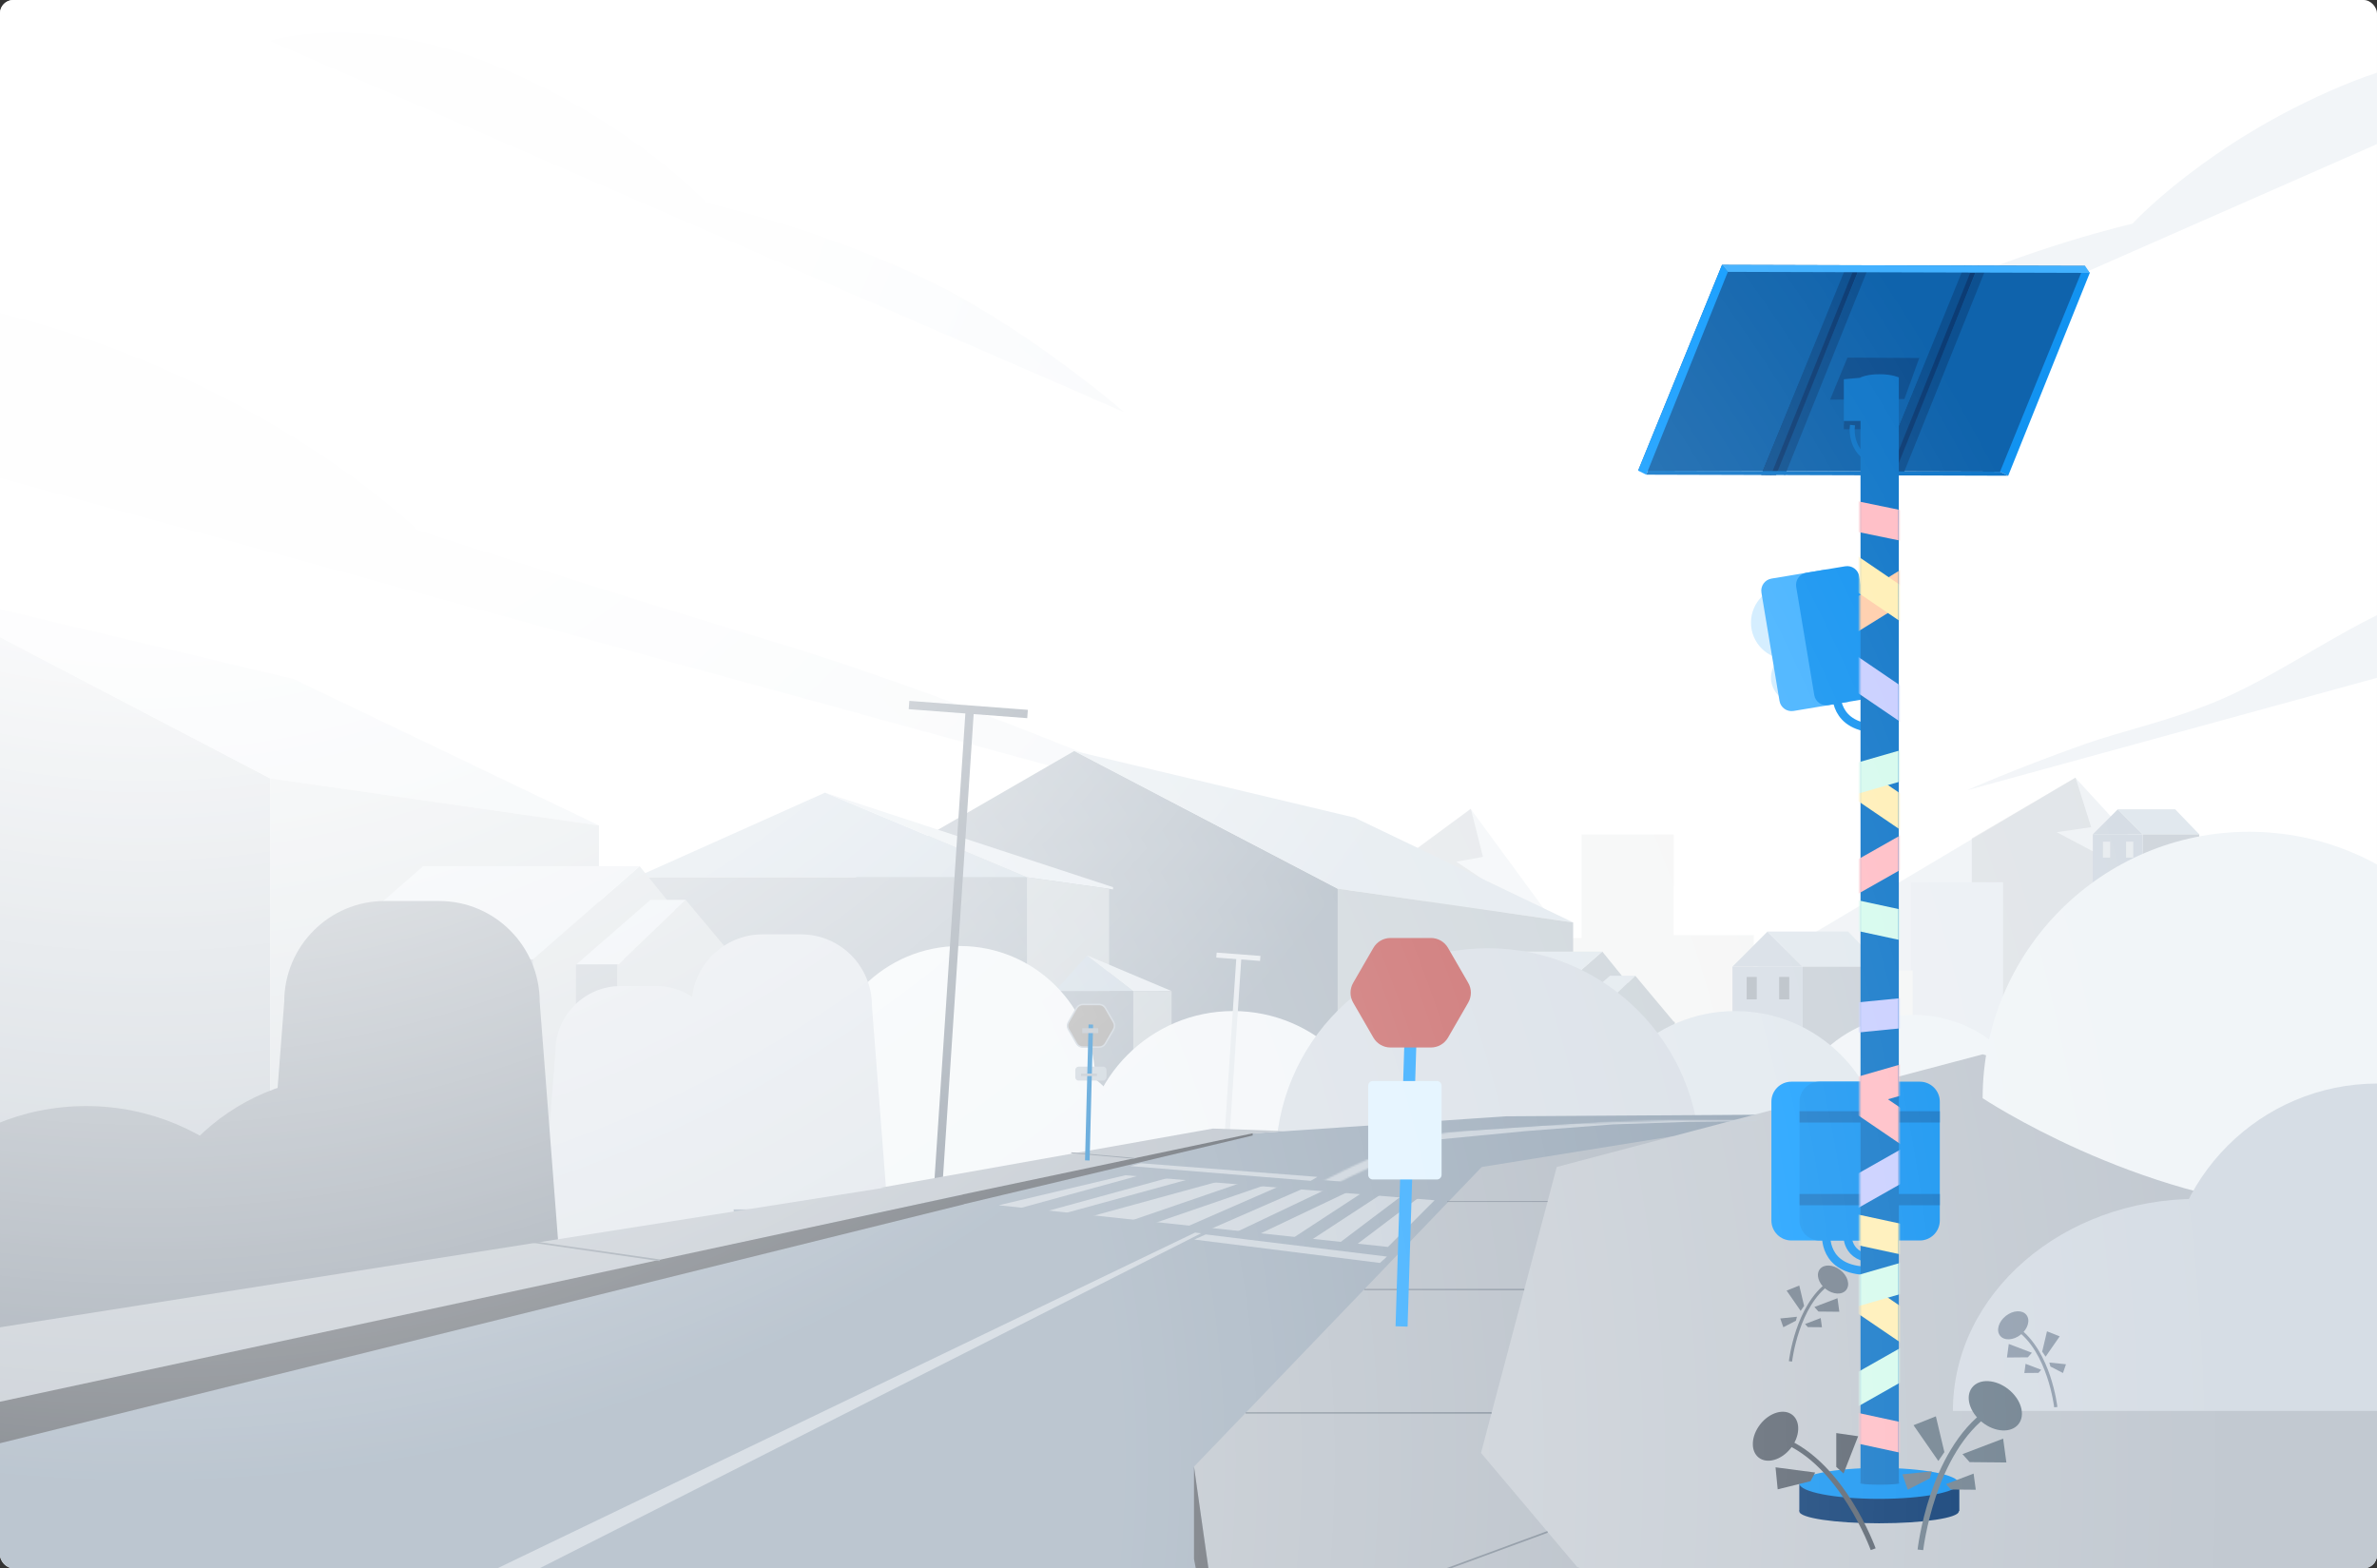 <svg width="1390" height="917" viewBox="0 0 1390 917" fill="none" xmlns="http://www.w3.org/2000/svg">
<rect x="0" y="0" width="1390" height="917" fill="#333333" stroke="none"/>
<g clip-path="url(#clip0_2090_842)">
<rect width="1390" height="917" rx="7.798" fill="white"/>
<g clip-path="url(#clip1_2090_842)">
<path d="M721.676 477.344L-251.958 210.408C-251.958 210.408 -151.899 144.924 1.722 183.524C155.344 222.124 244.183 309.881 244.183 309.881C244.183 309.881 330.858 338.607 452.195 375.2C573.533 411.782 721.686 477.354 721.686 477.354L721.676 477.344Z" fill="#F2F5F8"/>
<path d="M657.095 240.851L157.642 23.918C157.642 23.918 211.96 6.075 290.88 38.78C369.801 71.486 413.335 118.669 413.335 118.669C413.335 118.669 473.46 132.069 535.592 160.534C597.724 188.999 657.105 240.85 657.105 240.85L657.095 240.851Z" fill="#F2F5F8"/>
<path d="M1150.5 462L2124.13 195.064C2124.13 195.064 2024.07 129.58 1870.45 168.18C1716.83 206.781 1627.99 294.538 1627.99 294.538C1627.99 294.538 1576.19 311.703 1496.63 336.403C1473.28 343.656 1447.92 339.016 1420.38 347.321C1380.2 359.437 1337.81 392.403 1298.05 409.276C1269.22 421.509 1242.03 427.017 1219.08 435.117C1178.08 449.602 1150.5 462 1150.5 462Z" fill="#F2F5F8"/>
<path d="M1003.78 254.101L1502.24 34.879C1502.24 34.879 1447.84 17.278 1369.08 50.351C1290.31 83.424 1246.99 130.801 1246.99 130.801C1246.99 130.801 1186.93 144.478 1124.93 173.227C1062.93 201.977 1003.78 254.101 1003.78 254.101Z" fill="#F2F5F8"/>
<g opacity="0.5">
<path d="M1213.54 454.711L1343.37 595.992H975.949L1213.55 454.711H1213.54Z" fill="#E1E8EE"/>
<path opacity="0.21" d="M1222.85 483.663L1213.7 454.723L1153.03 490.204V632.615L1234.63 574.578L1240.35 506.55L1202.75 486.597L1222.85 483.653V483.663Z" fill="#58626E"/>
</g>
<g opacity="0.5">
<path d="M859.962 472.945L960.498 609.976H675.996L859.962 472.945Z" fill="#E7EDF1"/>
<path opacity="0.21" d="M867.185 501.018L860.099 472.945L813.125 507.364L810.464 591.583L876.299 589.204L880.734 523.223L851.609 503.874L867.185 501.018Z" fill="#58626E"/>
</g>
<path d="M924.852 487.941H978.727V677.346H924.852V487.941Z" fill="#F5F6F6"/>
<path d="M871.991 548.465H925.865V677.337H871.991V548.465Z" fill="#F5F6F6"/>
<path d="M821.744 582.305H875.619V677.333H821.744V582.305Z" fill="#F5F6F6"/>
<path d="M779.086 524.191H832.961V677.345H779.086V524.191Z" fill="#F5F6F6"/>
<path d="M734.16 487.941H788.035V677.346H734.16V487.941Z" fill="#F5F6F6"/>
<path d="M681.309 548.465H735.184V677.337H681.309V548.465Z" fill="#F5F6F6"/>
<path d="M631.051 582.305H684.926V677.333H631.051V582.305Z" fill="#F5F6F6"/>
<path d="M588.397 524.191H642.271V677.345H588.397V524.191Z" fill="#F5F6F6"/>
<path d="M1117.46 515.84H1171.34V677.337H1117.46V515.84Z" fill="#ECF0F4"/>
<path d="M1064.61 567.453H1118.49V677.337H1064.61V567.453Z" fill="#F5F6F6"/>
<path d="M1014.36 596.312H1068.24V677.334H1014.36V596.312Z" fill="#F5F6F6"/>
<path d="M971.709 546.758H1025.58V677.346H971.709V546.758Z" fill="#F5F6F6"/>
<path d="M1054.12 565.216L1033.6 544.707L1013.09 565.216H1054.12Z" fill="#D6DDE5"/>
<path d="M1013.08 565.215H1054.12V616H1013.08V565.215Z" fill="#D6DDE5"/>
<path d="M1040.4 571.25H1046.31V584.341H1040.4V571.25Z" fill="#B7BEC5"/>
<path d="M1021.4 571.25H1027.31V584.341H1021.4V571.25Z" fill="#B7BEC5"/>
<path d="M1033.6 544.707H1080.72L1100.49 565.216H1054.12L1033.6 544.707Z" fill="#E1E8EE"/>
<path d="M1054.13 565.215H1100.49V616H1054.13V565.215Z" fill="#CAD1D8"/>
<path d="M1253.03 487.852L1238.42 473.23L1223.81 487.852H1253.03Z" fill="#D6DDE5"/>
<path d="M1223.81 487.852H1253.03V524.025H1223.81V487.852Z" fill="#D6DDE5"/>
<path d="M1243.27 492.152H1247.48V501.481H1243.27V492.152Z" fill="#E9EDF0"/>
<path d="M1229.74 492.152H1233.95V501.481H1229.74V492.152Z" fill="#E9EDF0"/>
<path d="M1238.42 473.23H1271.98L1286.07 487.852H1253.03L1238.42 473.23Z" fill="#E1E8EE"/>
<path d="M1253.04 487.852H1286.07V524.025H1253.04V487.852Z" fill="#D1D7DD"/>
<path d="M488.844 519.633L628.203 439.117L782.271 519.633V682.222H488.844V519.633Z" fill="#ABB6C1"/>
<path d="M792.126 478.095L628.205 439.117L782.273 519.633L919.944 539.373L792.126 478.095Z" fill="#E1E8EE"/>
<path d="M782.271 519.633V682.221H919.942V539.373" fill="#CAD2D8"/>
<path d="M892.305 595.424L936.969 556.426L968.627 595.424H892.305Z" fill="#CAD2D8"/>
<path d="M801.648 595.424L846.313 556.426H936.968L892.303 595.424H801.648Z" fill="#E1E8EE"/>
<path d="M927.631 597.927L956.24 570.512L979.189 597.927H927.631Z" fill="#CAD2D8"/>
<path d="M910.014 597.927L941.497 570.512H956.241L927.632 597.927H910.014Z" fill="#E1E8EE"/>
<path d="M979.379 597.508H927.744V681.938H979.379V597.508Z" fill="#CAD2D8"/>
<path d="M927.743 597.508H910.299V681.938H927.743V597.508Z" fill="#ABB6C1"/>
<path d="M892.303 595.426H801.648V682.222H892.303V595.426Z" fill="#ABB6C1"/>
<path d="M482.459 463.484L600.541 512.963H371.873L482.459 463.484Z" fill="#C8D5E0"/>
<path d="M600.532 512.965H373.746V646.038H600.532V512.965Z" fill="#ABB6C1"/>
<path d="M482.459 463.484L650.877 518.753V520.04L600.541 512.963L482.459 463.484Z" fill="#E1E8EE"/>
<path d="M648.557 646.048H600.541V512.965L648.557 519.72V646.048Z" fill="#CAD2D8"/>
<path d="M616.975 579.498H662.583L635.69 558.648L616.975 579.498Z" fill="#C8D5E0"/>
<path d="M635.691 558.649L685.111 579.499H662.585L635.691 558.649Z" fill="#E1E8EE"/>
<path d="M685.111 646.046H662.584V579.5L685.111 579.529V646.046Z" fill="#CAD2D8"/>
<path d="M662.583 646.046H616.975V579.5L662.583 579.529V646.046Z" fill="#ABB6C1"/>
<path d="M-251.969 455.09L-57.291 342.613L157.935 455.09V682.218H-251.969V455.09Z" fill="#ABB6C1"/>
<path d="M171.7 397.063L-57.289 342.613L157.937 455.09L350.256 482.666L171.7 397.063Z" fill="#E1E8EE"/>
<path d="M157.934 455.094V682.221H350.253V482.67" fill="#CAD2D8"/>
<path d="M311.645 560.971L374.039 506.492L418.263 560.971H311.645Z" fill="#CAD2D8"/>
<path d="M185.004 560.971L247.398 506.492H374.038L311.644 560.971H185.004Z" fill="#E1E8EE"/>
<path d="M360.996 564.466L400.961 526.168L433.021 564.466H360.996Z" fill="#CAD2D8"/>
<path d="M336.383 564.466L380.364 526.168H400.96L360.995 564.466H336.383Z" fill="#E1E8EE"/>
<path d="M433.284 563.883H361.152V681.828H433.284V563.883Z" fill="#CAD2D8"/>
<path d="M361.154 563.883H336.785V681.828H361.154V563.883Z" fill="#ABB6C1"/>
<path d="M311.644 560.973H185.004V682.222H311.644V560.973Z" fill="#ABB6C1"/>
<path d="M1194.31 668.784C1194.31 627.162 1160.57 593.426 1118.95 593.426C1077.34 593.426 1043.6 627.172 1043.6 668.784" fill="#F1F5F8"/>
<path d="M1102.07 678.535C1102.07 630.295 1062.97 591.188 1014.72 591.188C966.484 591.188 927.377 630.295 927.377 678.535" fill="#E1E8EE"/>
<path d="M808.477 678.531C808.477 630.291 769.369 591.184 721.129 591.184C672.888 591.184 633.781 630.291 633.781 678.531" fill="#F1F5F8"/>
<path d="M503.115 681.449C503.115 633.209 464.008 594.102 415.767 594.102C367.527 594.102 328.42 633.209 328.42 681.449" fill="#F1F5F8"/>
<path d="M994.158 678.534C994.158 610.008 938.607 554.457 870.082 554.457C801.556 554.457 746.005 610.008 746.005 678.534" fill="#D6DDE5"/>
<path d="M609.422 620.625H483.678C455.245 620.625 432.163 643.707 432.163 672.141V758.338H660.938V672.141C660.938 643.707 637.855 620.625 609.422 620.625Z" fill="#F1F5F8"/>
<path d="M640.527 632.417C640.527 588.641 605.046 553.16 561.27 553.16C517.494 553.16 482.013 588.641 482.013 632.417" fill="#F1F5F8"/>
<path d="M1465.18 1011.32H1011.54C967.84 1011.32 925.838 994.376 894.363 964.051L841.405 913.023C808.731 881.548 801.937 831.758 824.98 792.68L890.036 682.347L995.475 687.65L1053.97 651.633L880.805 652.725L732.954 662.657L568.425 698.044L309.14 678.419L241.882 708.149L399.792 734.312L-41.859 829.301V1171.48H1463.07L1465.18 1011.31V1011.32Z" fill="#8FA0B1"/>
<path d="M519.061 707.174H395.268L404.459 587.928C404.459 564.958 423.029 546.34 445.938 546.34H468.391C491.3 546.34 509.87 564.958 509.87 587.928L519.061 707.174Z" fill="#D6DDE5"/>
<path d="M430.359 724.717H316.312L324.78 614.866C324.78 593.706 341.888 576.555 362.993 576.555H383.678C404.784 576.555 421.891 593.706 421.891 614.866L430.359 724.717Z" fill="#D6DDE5"/>
<path d="M1464.18 1069.6L947.634 1064.9L724.464 958.786C716.51 955.004 710.983 947.479 709.735 938.764L698.214 857.577L866.476 682.365L978.378 664.371L1354.43 682.365L1463.07 723.451L1463.27 749.915L1464.18 1069.61V1069.6Z" fill="#ADB6C0"/>
<path d="M1464.18 952.724H1008.01L922.232 916.2L866.047 849.556L910.33 682.356L1159.39 616.492L1463.07 703.499L1464.18 952.724Z" fill="#C2C9D1"/>
<path d="M548.901 689.715L567.178 413.684" stroke="#73808E" stroke-width="4.874" stroke-miterlimit="10"/>
<path d="M600.875 417.496L531.57 412.242" stroke="#73808E" stroke-width="4.874" stroke-miterlimit="10"/>
<path d="M717.757 660.973L724.512 559.004" stroke="#E3E8ED" stroke-width="2.924" stroke-miterlimit="10"/>
<path d="M736.959 560.405L711.352 558.465" stroke="#E3E8ED" stroke-width="2.924" stroke-miterlimit="10"/>
<path d="M872.244 826.145H728.4" stroke="#73808E" stroke-width="0.975" stroke-miterlimit="10"/>
<path d="M891.352 754.02H797.736" stroke="#73808E" stroke-width="0.731" stroke-miterlimit="10"/>
<path d="M904.967 702.582H846.257" stroke="#73808E" stroke-width="0.487" stroke-miterlimit="10"/>
<path d="M904.967 895.73L728.4 960.649" stroke="#73808E" stroke-width="0.975" stroke-miterlimit="10"/>
<path d="M1464.66 1094.16H973.154C956.359 1094.16 939.759 1090.44 924.572 1083.27L737.565 994.989C721.297 987.308 709.687 972.297 706.344 954.615L698.215 911.57V857.578L708.888 932.761C710.662 945.238 718.567 955.989 729.943 961.399L929.553 1056.31C941.465 1061.97 954.468 1064.97 967.656 1065.09L1464.18 1069.61L1464.66 1094.17V1094.16Z" fill="#414851"/>
<mask id="mask0_2090_842" style="mask-type:alpha" maskUnits="userSpaceOnUse" x="772" y="655" width="255" height="41">
<path d="M773.473 693.527C786.632 686.379 823.38 668.281 845.604 664.772C867.829 661.262 941.293 658.436 975.247 657.461H1026.91" stroke="#C1CBD5" stroke-width="4.874"/>
</mask>
<g mask="url(#mask0_2090_842)">
<path d="M798.817 692.066L768.6 689.629L812.951 664.285L1029.83 649.664L1030.1 655.513L986.457 656L943.081 657.462L892.393 661.361L841.706 666.235L798.817 692.066Z" fill="#C1CBD5"/>
</g>
<path d="M514.813 694.502L564.525 699.376L732.67 662.823L750.703 661.361L709.276 659.898L514.813 694.502Z" fill="#ADB6C0"/>
<path d="M153.179 754.936H328.635L315.607 585.823C315.607 553.248 289.288 526.844 256.818 526.844H224.996C192.526 526.844 166.206 553.248 166.206 585.823L153.179 754.936Z" fill="#73808E"/>
<path d="M328.635 754.935C328.635 685.489 272.555 629.191 203.379 629.191C134.202 629.191 78.123 685.489 78.123 754.935" fill="#73808E"/>
<path d="M186.32 782.229C186.32 707.4 125.441 646.738 50.342 646.738C-24.756 646.738 -85.636 707.4 -85.636 782.229" fill="#73808E"/>
<path d="M563.063 698.398V704.247L732.533 663.951V662.664" fill="#414851"/>
<path d="M562.926 698.399L-23.389 826.092V779.791L517.112 694.5L562.926 698.399Z" fill="#ADB6C0"/>
<path d="M563.414 704.247V698.398L-2.918 820.243V844.612L563.414 704.247Z" fill="#414851"/>
<path d="M300.717 724.66L385.822 736.923" stroke="#73808E" stroke-width="0.975" stroke-miterlimit="10"/>
<path d="M626.423 674.031L663.541 677.336" stroke="#73808E" stroke-width="0.487" stroke-miterlimit="10"/>
<path d="M1470.94 642.135C1470.94 556.103 1401.19 486.359 1315.16 486.359C1229.13 486.359 1159.39 556.103 1159.39 642.135C1159.39 642.135 1248.92 701.731 1350.77 707.677C1452.62 713.623 1477.88 716.557 1477.88 716.557L1470.95 642.135H1470.94Z" fill="#F1F5F8"/>
<path d="M1514.49 757.643C1514.49 689.118 1458.94 633.566 1390.42 633.566C1321.89 633.566 1266.34 689.118 1266.34 757.643" fill="#D6DDE5"/>
<path d="M1428 825C1428 756.517 1363.98 701 1285 701C1206.02 701 1142 756.517 1142 825" fill="#D6DDE5"/>
<path d="M1201.23 822.894L1203.1 822.689C1203.1 822.601 1202.14 814.296 1198.84 804.471C1195.78 795.357 1190 783.026 1179.89 776.027L1178.81 777.567C1197.4 790.424 1201.19 822.572 1201.22 822.894H1201.23Z" fill="#929FAF"/>
<path d="M1169.58 781.018C1167.18 777.985 1168.69 772.802 1172.94 769.44C1177.19 766.079 1182.58 765.812 1184.98 768.845C1187.38 771.878 1185.87 777.061 1181.62 780.422C1177.37 783.784 1171.98 784.05 1169.58 781.018Z" fill="#929FAF"/>
<path d="M1196.21 793.271L1204.45 781.399L1197.02 778.445L1194.21 790.328L1196.21 793.271Z" fill="#929FAF"/>
<path d="M1188.19 790.989L1174.68 785.852L1173.61 793.767L1185.82 793.65L1188.19 790.989Z" fill="#929FAF"/>
<path d="M1193.65 800.941L1184.5 797.461L1183.78 802.822L1192.04 802.744L1193.65 800.941Z" fill="#929FAF"/>
<path d="M1198.4 796.703L1208.12 797.717L1206.37 802.825L1199.02 799.033L1198.4 796.703Z" fill="#929FAF"/>
<path d="M1047.95 796.128L1046.09 795.923C1046.09 795.835 1047.05 787.531 1050.35 777.705C1053.41 768.591 1059.18 756.26 1069.3 749.262L1070.37 750.802C1051.78 763.659 1048 795.806 1047.96 796.128H1047.95Z" fill="#73808E"/>
<path d="M1067.57 753.665C1063.32 750.304 1061.81 745.12 1064.21 742.088C1066.61 739.055 1072 739.322 1076.25 742.683C1080.51 746.045 1082.01 751.228 1079.61 754.26C1077.22 757.293 1071.83 757.026 1067.57 753.665Z" fill="#73808E"/>
<path d="M1052.98 766.506L1044.75 754.633L1052.16 751.68L1054.99 763.562L1052.98 766.506Z" fill="#73808E"/>
<path d="M1061.01 764.223L1074.51 759.086L1075.59 767.001L1063.37 766.884L1061.01 764.223Z" fill="#73808E"/>
<path d="M1055.55 774.179L1064.69 770.699L1065.42 776.06L1057.16 775.982L1055.55 774.179Z" fill="#73808E"/>
<path d="M1050.8 769.938L1041.06 770.941L1042.83 776.059L1050.18 772.267L1050.8 769.938Z" fill="#73808E"/>
<circle cx="21.445" cy="21.445" r="21.445" transform="matrix(-1 0 0 1 1066.81 342.613)" fill="#62BEFF" fill-opacity="0.3"/>
<circle cx="14.621" cy="14.621" r="14.621" transform="matrix(-1 0 0 1 1064.87 381.605)" fill="#62BEFF" fill-opacity="0.3"/>
<path d="M1068.27 332.914L1035.92 338.312C1032.02 338.963 1029.39 342.654 1030.04 346.558L1040.6 409.831C1041.25 413.735 1044.94 416.361 1048.84 415.709L1081.18 410.311L1068.27 332.914Z" fill="#42B1FF"/>
<path d="M1087.24 337.008C1086.59 333.105 1082.9 330.469 1079 331.121L1056.26 334.915C1052.35 335.567 1049.72 339.258 1050.37 343.162L1060.93 406.435C1061.58 410.339 1065.27 412.964 1069.17 412.313L1091.91 408.518C1095.82 407.867 1098.45 404.176 1097.8 400.282L1087.24 337.008Z" fill="#1293F1"/>
<path d="M1073.91 404.211C1073.91 404.211 1071.36 425.967 1098.92 425.967" stroke="#1293F1" stroke-width="4.874" stroke-linecap="round" stroke-linejoin="round"/>
<path d="M1047.56 632.48H1106.16C1112.62 632.48 1117.86 637.717 1117.86 644.178V713.639C1117.86 720.099 1112.62 725.336 1106.16 725.336H1047.56C1041.1 725.336 1035.86 720.099 1035.86 713.639V644.178C1035.86 637.717 1041.1 632.48 1047.56 632.48Z" fill="#139DFF"/>
<path d="M1064.04 632.48H1122.64C1129.1 632.48 1134.34 637.717 1134.34 644.178V713.639C1134.34 720.099 1129.1 725.336 1122.64 725.336H1064.04C1057.58 725.336 1052.34 720.099 1052.34 713.639V644.178C1052.34 637.717 1057.58 632.48 1064.04 632.48Z" fill="#1293F1"/>
<path d="M1052.34 649.75H1134.34V656.359H1052.34V649.75Z" fill="#1076C8"/>
<path d="M1052.34 698.148H1134.34V704.757H1052.34V698.148Z" fill="#1076C8"/>
<path d="M1067.95 721.336C1067.95 721.336 1065.39 743.092 1092.96 743.092" stroke="#1293F1" stroke-width="4.874" stroke-linecap="round" stroke-linejoin="round"/>
<path d="M1080.46 721.336C1080.46 721.336 1078.74 736.025 1097.35 736.025" stroke="#1293F1" stroke-width="4.874" stroke-linecap="round" stroke-linejoin="round"/>
<path d="M1170.24 275.806L957.906 275.198L1006.99 154.873L1219.33 155.481L1170.24 275.806Z" fill="#0F63AC"/>
<path d="M1006.99 154.87L1010.39 158.965L962.691 277.555L957.908 275.195L1006.99 154.87Z" fill="#139DFF"/>
<path d="M1218.64 155.476L1222.04 159.571L1174.34 278.16L1169.57 275.799L1218.64 155.476Z" fill="#1293F1"/>
<path d="M1156.95 155.296L1160.35 159.391L1112.65 277.99L1107.88 275.619L1156.95 155.296Z" fill="#0D5090"/>
<path d="M1147.75 159.356L1155.14 159.384L1107.43 277.975L1098.72 277.946L1147.75 159.356Z" fill="#0C3C74"/>
<path d="M1148.78 155.281L1152.18 159.375L1104.47 277.965L1099.7 275.604L1148.78 155.281Z" fill="#0D5090"/>
<path d="M1088.11 155.105L1091.51 159.199L1043.8 277.791L1039.02 275.43L1088.11 155.105Z" fill="#0D5090"/>
<path d="M1078.91 159.163L1086.29 159.183L1038.59 277.773L1029.87 277.755L1078.91 159.163Z" fill="#0C3C74"/>
<path d="M1079.93 155.085L1083.33 159.18L1035.62 277.771L1030.85 275.41L1079.93 155.085Z" fill="#0D5090"/>
<path d="M1010.39 158.965L1222.05 159.571L1219.33 155.478L1006.99 154.87L1010.39 158.965Z" fill="#42B1FF"/>
<path d="M1174.34 278.165L962.692 277.559L963.632 275.212L1169.57 275.805" fill="#1076C8"/>
<path d="M1052.19 868.008H1145.77V883.604H1052.19V868.008Z" fill="#0C3C74"/>
<path d="M1098.82 876.42C1073.07 876.42 1052.2 872.37 1052.2 867.374C1052.2 862.378 1073.07 858.328 1098.82 858.328C1124.56 858.328 1145.43 862.378 1145.43 867.374C1145.43 872.37 1124.56 876.42 1098.82 876.42Z" fill="#1293F1"/>
<path d="M1098.82 890.701C1073.07 890.701 1052.2 887.585 1052.2 883.741C1052.2 879.897 1073.07 876.781 1098.82 876.781C1124.56 876.781 1145.43 879.897 1145.43 883.741C1145.43 887.585 1124.56 890.701 1098.82 890.701Z" fill="#0C3C74"/>
<path d="M1099.26 868.118C1092.89 868.118 1087.72 867.721 1087.72 867.231C1087.72 866.741 1092.89 866.344 1099.26 866.344C1105.64 866.344 1110.8 866.741 1110.8 867.231C1110.8 867.721 1105.64 868.118 1099.26 868.118Z" fill="#1076C8"/>
<path opacity="0.5" d="M1070.19 233.683L1080.33 209.1L1122.34 209.324L1113.63 233.328L1070.19 233.683Z" fill="#0C3C74"/>
<path d="M1078.22 221.762L1088.94 220.77V246.078L1078.22 248.063V221.762Z" fill="#1076C8"/>
<path d="M1091.87 250.987H1078.22V246.113H1091.87V250.987Z" fill="#0E5090"/>
<path d="M1083.15 250.012C1083.15 250.012 1080.77 271.456 1106.49 271.456" stroke="#1076C8" stroke-width="2.924" stroke-linecap="square" stroke-linejoin="round"/>
<path d="M1087.97 867.032V220.695C1087.97 220.695 1091.52 218.82 1099.09 218.82C1106.66 218.82 1110.38 220.695 1110.38 220.695V867.032H1087.97Z" fill="#1076C8"/>
<mask id="mask1_2090_842" style="mask-type:alpha" maskUnits="userSpaceOnUse" x="1087" y="250" width="24" height="618">
<path d="M1087.43 867.227V252.284C1087.43 252.284 1092.84 250.5 1099.45 250.5C1106.06 250.5 1110.51 252.284 1110.51 252.284V867.227H1087.43Z" fill="#1076C8"/>
</mask>
<g mask="url(#mask1_2090_842)">
<rect width="52.637" height="17.546" transform="matrix(-0.979 -0.202 -0.202 0.979 1126.24 301.332)" fill="#FFBDC5"/>
<rect width="52.637" height="17.546" transform="matrix(-0.87 0.493 0.493 0.87 1117.26 485.059)" fill="#FFBDC5"/>
<rect width="52.637" height="17.546" transform="matrix(-0.87 0.493 0.493 0.87 1117.26 668.785)" fill="#C8CEFF"/>
<rect width="52.637" height="17.546" transform="matrix(-0.87 0.493 0.493 0.87 1117.26 784.781)" fill="#D5FAED"/>
<rect width="52.637" height="17.546" transform="matrix(-0.978 -0.211 -0.211 0.978 1126.27 535.008)" fill="#D5FAED"/>
<rect width="52.637" height="17.546" transform="matrix(-0.978 -0.211 -0.211 0.978 1126.27 718.738)" fill="#FFEFB6"/>
<rect width="52.637" height="17.546" transform="matrix(-0.978 -0.211 -0.211 0.978 1126.27 834.734)" fill="#FFBDC5"/>
<rect width="52.637" height="17.546" transform="matrix(-0.995 0.098 0.098 0.995 1124.02 582.402)" fill="#C8CEFF"/>
<rect width="52.637" height="17.546" transform="matrix(-0.85 0.527 0.527 0.85 1116.43 330.059)" fill="#FFCEAB"/>
<rect width="52.637" height="17.546" transform="matrix(-0.827 -0.563 -0.563 0.827 1125.38 410.484)" fill="#C8CEFF"/>
<rect width="52.637" height="17.546" transform="matrix(-0.827 -0.563 -0.563 0.827 1125.38 473.598)" fill="#FFEFB6"/>
<rect width="52.637" height="17.546" transform="matrix(-0.827 -0.563 -0.563 0.827 1125.38 657.328)" fill="#FFBDC5"/>
<rect width="52.637" height="17.546" transform="matrix(-0.827 -0.563 -0.563 0.827 1125.38 773.324)" fill="#FFEFB6"/>
<rect width="52.637" height="17.546" transform="matrix(-0.827 -0.563 -0.563 0.827 1125.38 351.754)" fill="#FFEFB6"/>
<rect width="52.637" height="17.546" transform="matrix(-0.961 0.277 0.277 0.961 1121.55 435.715)" fill="#D5FAED"/>
<rect width="52.637" height="17.546" transform="matrix(-0.961 0.277 0.277 0.961 1121.55 619.445)" fill="#FFBDC5"/>
<rect width="52.637" height="17.546" transform="matrix(-0.961 0.277 0.277 0.961 1121.55 735.438)" fill="#D5FAED"/>
</g>
<rect width="17.219" height="7.175" rx="1.435" transform="matrix(-1 0 0 1 646.514 624.18)" fill="#C1CBD5"/>
<rect width="17.219" height="7.175" rx="1.435" transform="matrix(-1 0 0 1 646.514 624.18)" stroke="#C1CBD5"/>
<path d="M642.768 587.316H633.216C631.804 587.316 630.498 588.024 629.723 589.182L629.575 589.419L624.8 597.686V597.687C624.097 598.911 624.054 600.397 624.668 601.646L624.799 601.893L629.575 610.161V610.162C630.324 611.466 631.717 612.264 633.216 612.264H642.768C644.18 612.264 645.486 611.556 646.261 610.398L646.408 610.161L651.185 601.893C651.887 600.668 651.93 599.182 651.315 597.934L651.185 597.688L646.408 589.419V589.418C645.707 588.196 644.438 587.419 643.047 587.326L642.768 587.316Z" fill="#A1A1A1" stroke="#C1CBD5" stroke-width="0.891"/>
<path d="M635.835 678.532L637.902 599.066" stroke="#0D7AC7" stroke-width="2.673" stroke-miterlimit="10"/>
<path d="M641.488 628.484H632.161" stroke="#ADB6C0" stroke-width="1.435"/>
<path d="M642.209 602.652H632.882" stroke="#ADB6C0" stroke-width="2.87"/>
<path d="M1093.96 906.362L1096.82 905.339C1096.77 905.212 1092.17 892.472 1083.29 878.241C1075.05 865.033 1061.35 847.77 1042.81 840.547L1041.71 843.374C1075.79 856.66 1093.78 905.865 1093.95 906.362H1093.96Z" fill="#58626E"/>
<path d="M1028.42 852.27C1023.51 848.388 1023.94 839.657 1029.38 832.767C1034.82 825.878 1043.22 823.439 1048.13 827.32C1053.04 831.201 1052.61 839.933 1047.17 846.823C1041.73 853.712 1033.33 856.151 1028.42 852.27Z" fill="#58626E"/>
<path d="M1078.05 861.593L1086.58 839.807L1073.8 837.945V857.723L1078.05 861.593Z" fill="#58626E"/>
<path d="M1061.47 861.018L1038.28 857.977L1039.54 870.843L1058.74 866.087L1061.47 861.018Z" fill="#58626E"/>
<path d="M1124.63 906.409L1121.34 906.049C1121.36 905.902 1123.03 891.262 1128.84 873.969C1134.23 857.925 1144.39 836.217 1162.19 823.906L1164.08 826.626C1131.35 849.259 1124.7 905.844 1124.64 906.419L1124.63 906.409Z" fill="#70818F"/>
<path d="M1159.17 831.656C1151.68 825.737 1149.03 816.612 1153.25 811.273C1157.47 805.935 1166.96 806.405 1174.44 812.323C1181.93 818.241 1184.58 827.367 1180.36 832.705C1176.15 838.044 1166.65 837.574 1159.17 831.656Z" fill="#70818F"/>
<path d="M1133.48 854.262L1118.97 833.353L1132.04 828.168L1137.02 849.086L1133.48 854.262Z" fill="#70818F"/>
<path d="M1147.6 850.258L1171.38 841.203L1173.27 855.142L1151.78 854.937L1147.6 850.258Z" fill="#70818F"/>
<path d="M1137.99 867.772L1154.1 861.64L1155.38 871.076L1140.82 870.94L1137.99 867.772Z" fill="#70818F"/>
<path d="M1129.63 860.304L1112.49 862.079L1115.59 871.085L1128.54 864.408L1129.63 860.304Z" fill="#70818F"/>
<path d="M811.625 729.106L584.02 704.737L658.101 687.191L838.918 701.813L811.625 729.106Z" fill="#C1CBD5"/>
<path d="M783.845 730.569L829.658 695.965" stroke="#8FA0B1" stroke-width="6.823"/>
<path d="M723.897 723.743L793.592 690.602" stroke="#8FA0B1" stroke-width="6.823"/>
<path d="M755.089 728.616L807.238 694.5" stroke="#8FA0B1" stroke-width="6.823"/>
<path d="M688.807 723.258L765.812 689.629" stroke="#8FA0B1" stroke-width="6.823"/>
<path d="M578.171 714.485L699.041 681.344" stroke="#8FA0B1" stroke-width="5.849"/>
<path d="M615.212 714.485L736.082 681.344" stroke="#8FA0B1" stroke-width="5.849"/>
<path d="M648.353 721.305L757.525 683.777" stroke="#8FA0B1" stroke-width="5.849"/>
<path d="M819.592 775.601L824.936 603.699" stroke="#139DFF" stroke-width="7.029" stroke-miterlimit="10"/>
<path d="M802.812 632.094H840.256C841.768 632.094 842.994 633.319 842.994 634.831V686.936C842.994 688.448 841.768 689.674 840.256 689.674H802.812C801.3 689.674 800.074 688.448 800.074 686.936V634.831C800.074 633.319 801.3 632.094 802.812 632.094Z" fill="#DDF1FF"/>
<path d="M813.102 548.465H836.77C840.876 548.465 844.696 550.651 846.749 554.227L858.583 574.716C860.636 578.271 860.636 582.664 858.583 586.241L846.749 606.73C844.696 610.284 840.898 612.492 836.77 612.492H813.102C808.995 612.492 805.176 610.306 803.122 606.73L791.288 586.241C789.235 582.686 789.235 578.293 791.288 574.716L803.122 554.227C805.176 550.673 808.973 548.465 813.102 548.465Z" fill="#C45B5B"/>
<path d="M698.369 724.785L806.957 738.475L811.055 734.75L705.074 721.805L698.369 724.785Z" fill="#C1CBD5"/>
<path d="M660.938 681.82L766.461 690.443L770.402 688.144L667.086 680.18L660.938 681.82Z" fill="#C1CBD5"/>
<path d="M698.84 720.711L702.348 721.133L-8.281 1080.99V1060.95L698.84 720.711Z" fill="#C1CBD5"/>
</g>
<rect width="1388.54" height="939.809" transform="matrix(-1 0 0 1 1387.21 -19.945)" fill="url(#paint0_radial_2090_842)"/>
<rect width="1388.54" height="939.809" transform="matrix(-1 0 0 1 1377.21 -19.945)" fill="url(#paint1_radial_2090_842)"/>
</g>
<defs>
<radialGradient id="paint0_radial_2090_842" cx="0" cy="0" r="1" gradientUnits="userSpaceOnUse" gradientTransform="translate(1304.47 0) rotate(142.435) scale(887.598 887.598)">
<stop offset="0.424" stop-color="white" stop-opacity="0.9"/>
<stop offset="1" stop-color="white" stop-opacity="0"/>
</radialGradient>
<radialGradient id="paint1_radial_2090_842" cx="0" cy="0" r="1" gradientUnits="userSpaceOnUse" gradientTransform="translate(1325.24 877.669) rotate(-153.435) scale(1265.97 1265.97)">
<stop offset="0.476" stop-color="white" stop-opacity="0.4"/>
<stop offset="1" stop-color="white" stop-opacity="0"/>
</radialGradient>
<clipPath id="clip0_2090_842">
<rect width="1390" height="917" rx="7.798" fill="white"/>
</clipPath>
<clipPath id="clip1_2090_842">
<rect width="2376.1" height="1237.29" fill="white" transform="matrix(-1 0 0 1 2124.13 -65.809)"/>
</clipPath>
</defs>
</svg>
